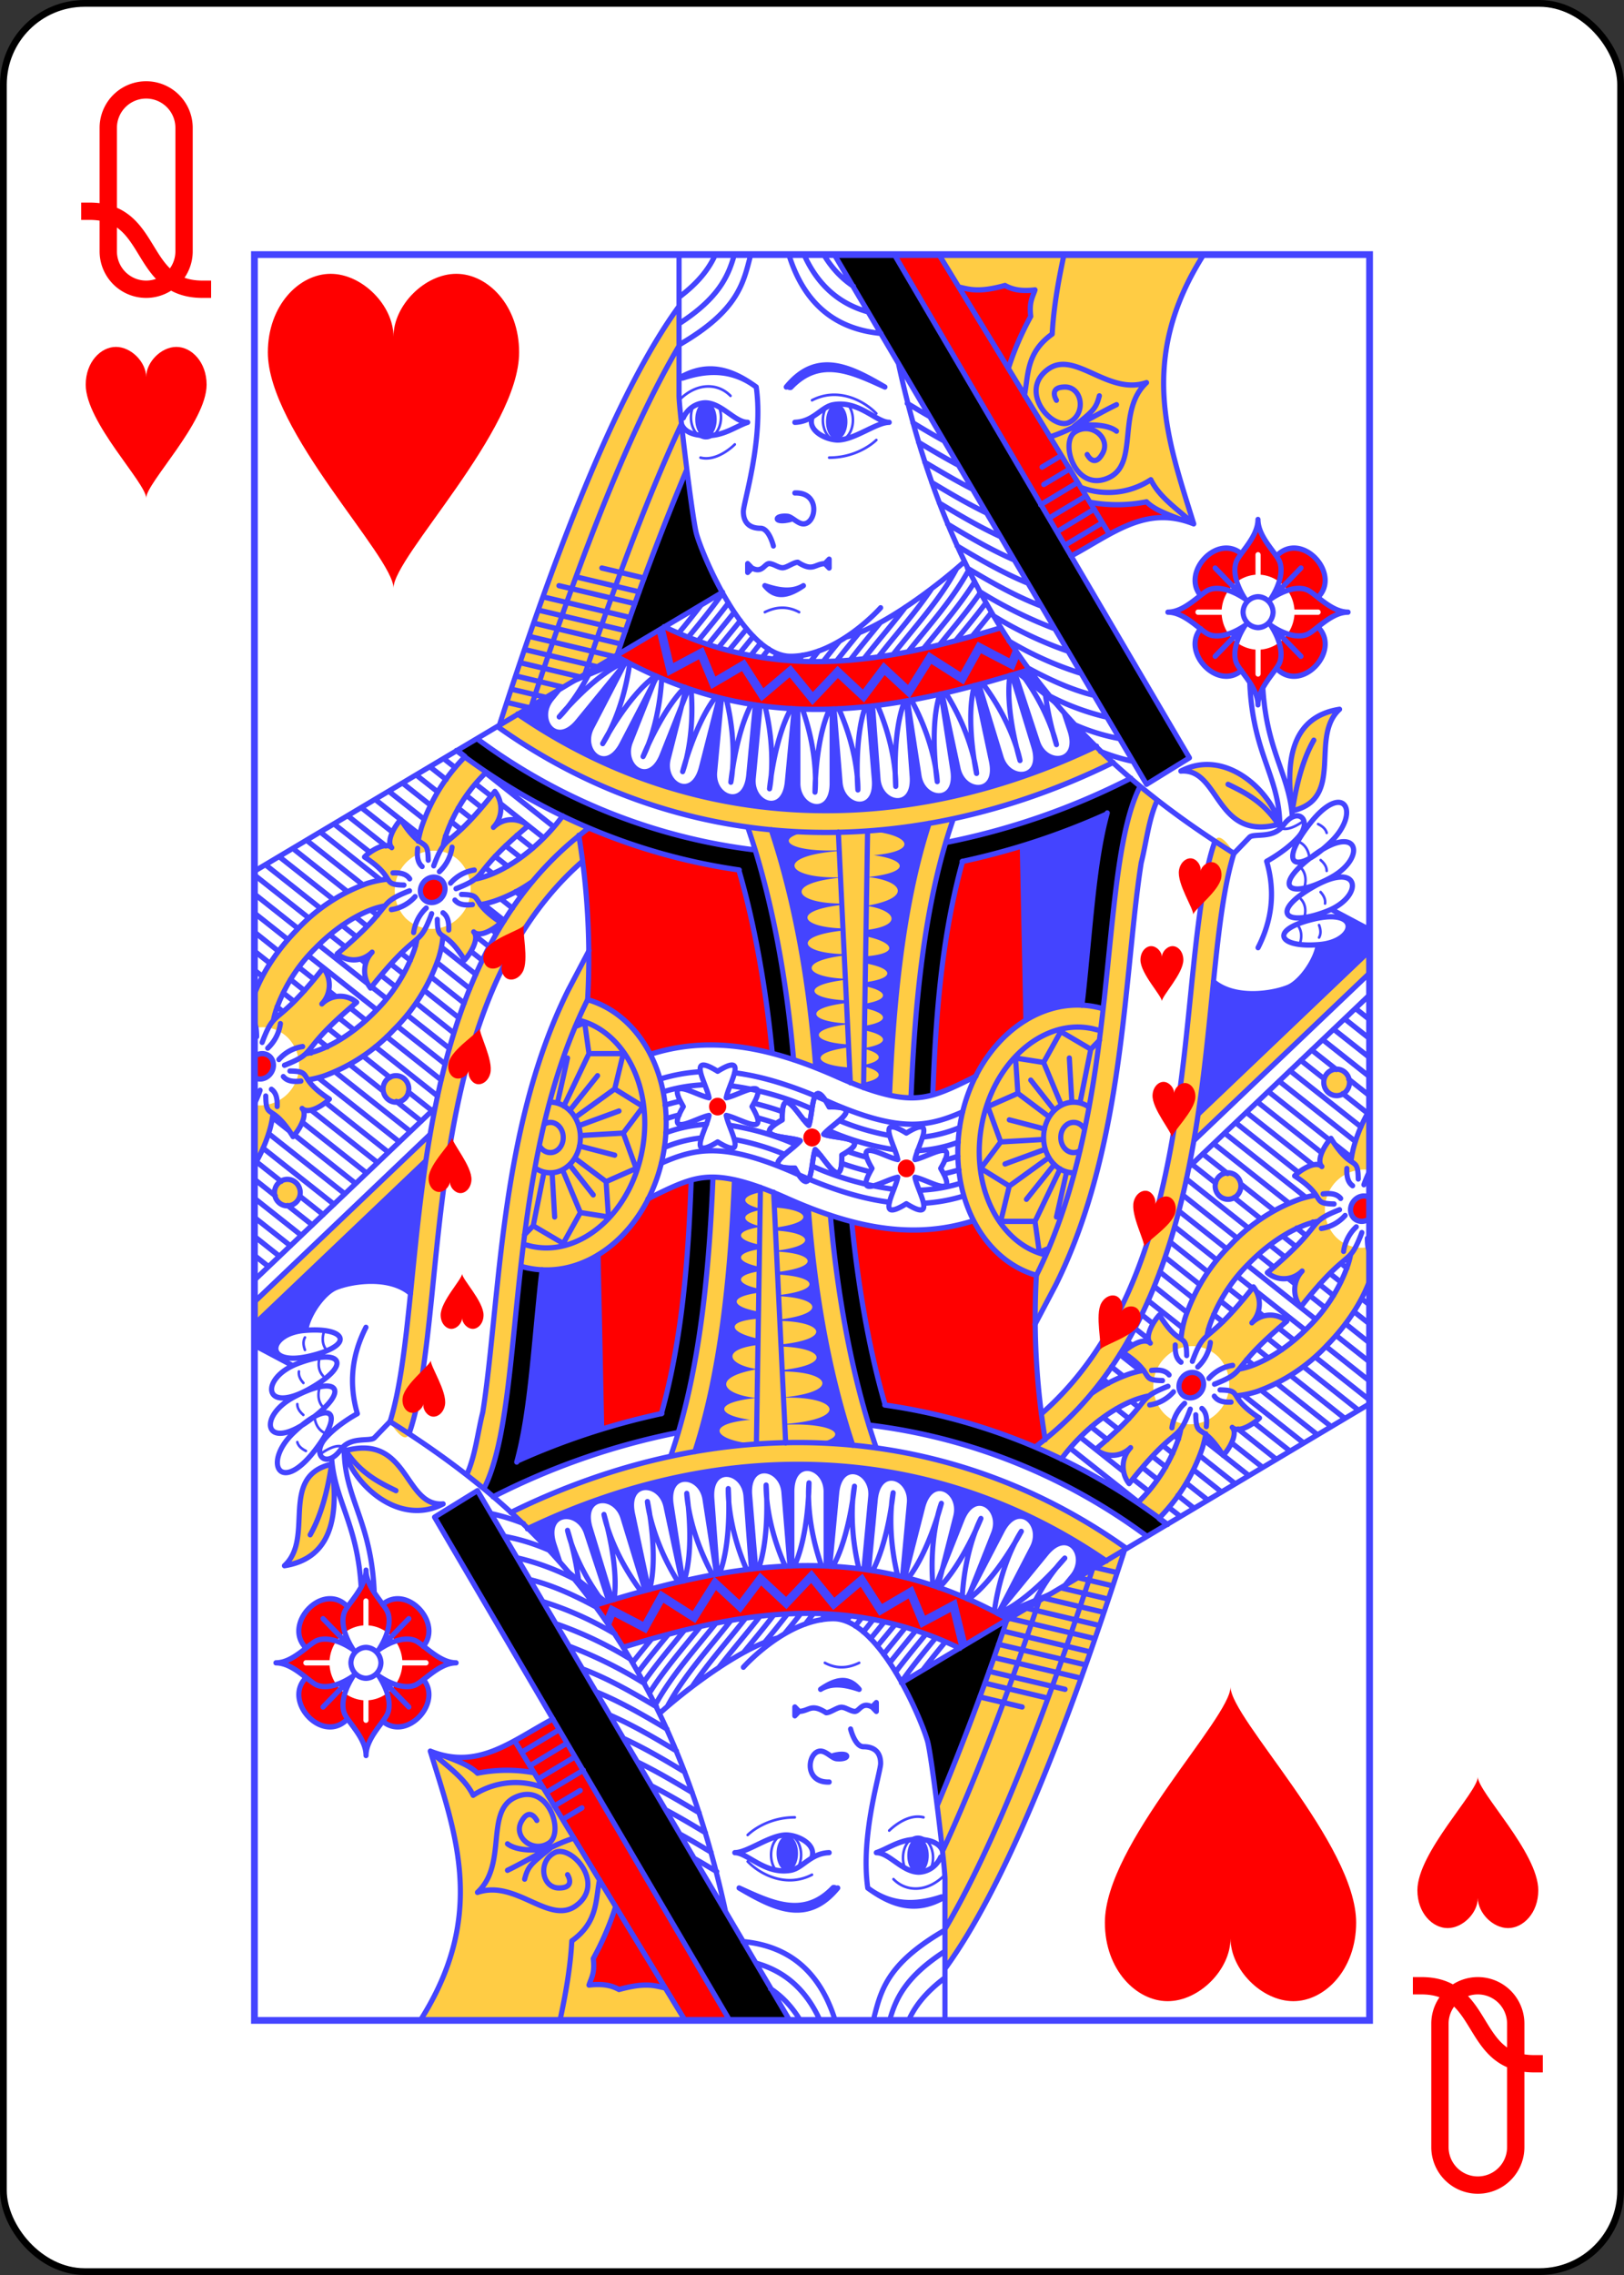 <svg xmlns="http://www.w3.org/2000/svg" xmlns:xlink="http://www.w3.org/1999/xlink" width="240" height="336" class="card" preserveAspectRatio="none" viewBox="-120 -168 240 336"><rect x="-120" y="-168" width="240" height="336" fill="#333333" stroke="none"/><defs><symbol id="h" preserveAspectRatio="xMinYMid" viewBox="-500 -500 1000 1000"><path fill="none" stroke="red" stroke-linecap="square" stroke-miterlimit="1.5" stroke-width="80" d="M-260 100c300 0 220 360 520 360M-175 0v-285a175 175 0 0 1 350 0v570a175 175 0 0 1-350 0Z"/></symbol><symbol id="a" preserveAspectRatio="xMinYMid" viewBox="-600 -600 1200 1200"><path fill="red" d="M0-300c0-100 100-200 200-200s200 100 200 250C400 0 0 400 0 500 0 400-400 0-400-250c0-150 100-250 200-250S0-400 0-300Z"/></symbol><symbol id="g" preserveAspectRatio="none" viewBox="0 0 1300 2000"><path fill="none" stroke="#44F" stroke-linecap="round" stroke-linejoin="round" stroke-width="3" d="M1197.9 650c10 3 25.5-8.8 25.5-8.8m-6.2 23.8c12.8 5 12.8 20 12.8 20m-11.2 8.4c10.4 9.1 5.2 23.2 5.2 23.2m-4 13.4c9.4 10.1 2.8 23.6 2.8 23.6m-7.4 5c9.3 10.2 2.6 23.6 2.6 23.6m22-137.2c5 2.4 8.8 5.5 10 10m-7 30.8c4.2 3.6 7 7.5 7 12.2m-7.1 24c3.7 4 5.9 8.4 5.2 13m-7 24.4c2 5.2 2.4 10 0 14.1M595 405c12.7-6 25.9-7.3 40 0M495 165c20-20 45-20 60-5m-35 70c20 5 40-15 40-15m90-50c30-15 60 0 75 15v0m-55 50c35 0 55-20 55-20m-183.5-37.7a30 30 0 0 1 2.4 12c0 13-7.8 23.6-17.5 23.6-9.6 0-17.5-10.6-17.5-23.6 0-5 1.1-9.5 3-13.2m181 0c3 4.3 4.8 10 4.8 16.4 0 13-7.8 23.6-17.5 23.6-9.6 0-17.5-10.6-17.5-23.6a29 29 0 0 1 4-14.9"/><use xlink:href="#a" width="75" height="75" transform="rotate(30 -1675.2 2423.7)"/><use xlink:href="#a" width="75" height="75" transform="rotate(15 -3471.3 4392.8)"/><use xlink:href="#a" width="75" height="75" transform="rotate(3 -17229.3 20239.6)"/><use xlink:href="#a" width="75" height="75" transform="translate(1020.4 777)"/><use xlink:href="#a" width="75" height="75" transform="rotate(10 -3314.1 6448)"/></symbol><symbol id="f" preserveAspectRatio="none" viewBox="0 0 1300 2000"><path fill="none" stroke="#44F" stroke-linecap="round" stroke-linejoin="round" stroke-width="6" d="M545.8 382.4 0 698.4M210 967 0 1161.5m911.9-6c99.4-194.1 70.8-455.5 120-552.1M388.5 843.9c63.5 17.8 102.7 91.8 88.7 171.9-14.9 84.8-83.8 144.3-154 132.8-3.6-.6-7.1-1.3-10.5-2.2m597.3 65.2 24.2-44.7c54.8-107.1 71.6-230.6 83-336.7 5.8-53 10.1-101.8 16.6-141.4 5.9-22.7 8.5-47.9 17.9-69m67.8 45.3c-10 28.2-15 61.7-19.9 99.2-7.3 57.2-12.2 123.8-22.2 192.2-19.1 132.1-56.7 268.7-159.9 356.4M378.1 657.7A822.1 822.1 0 0 1 388.4 844M158 1322.2c46.1-143 3.6-495.2 220.7-664.3l11-8.6m866 92.5 44.4 22.9M750.7 123c68.4 306.5 222 452.1 391 555.1M283.4 534.6c211 146.2 474 157.4 717.8 40.6m-741.7-26.9a691.3 691.3 0 0 0 324.3 126m222-8.4a842.2 842.2 0 0 0 216-72.9m-40-36.2c-230.8 107.5-475.5 97-675-36.5M1101 972.8l199-184.3M895.2 670l4.2 196.8M825 687.4a858.5 858.5 0 0 0 168.4-53.7m-758-72A716.8 716.8 0 0 0 565.2 697m429-64.6c-15.8 55.6-19.4 128-28.3 207.8l-1.2 9.9M714.8 652.8l-4.7 290.8M680.7 654l14 284m120-298.7c-34.7 96.2-45 214-49.3 315.8M575 648.3c29.4 82.4 45.9 177.7 53.6 263.7m162.3 37.6c3.5-90 10.5-178 34.7-262.5m-39-43c-32 95.3-42 210.6-46.2 308m-86-31.1c-6.8-88.6-22.2-182.8-52-269.7m-37.5 46.5c19.2 63.6 32.2 140 38.8 206.9M676 0l364 600 50-30L746 0m206.3 341.3c48.6-25.4 87.1-58 142.7-36.3-29.7-93.6-66.3-185.7 11.6-305m-110 316.6L798 0m190.4 303.8-43.7 25.5m34.4-41L936 313.7m33.5-40.4-43.1 25.2m33.4-40.4-43.3 25.3m34-40.6-30.3 17.6m20.5-32.8-22.5 13.1M1040 145c-45 15-83.6-37.4-115-15-35 25 5.6 69.7 25 60 20-10 15-40-5-40s-10 15-10 15m105-20c-35.2 31.8-8.6 91.2-43.6 107.5-39 18-57.9-39.3-40-51.4 18.6-12.4 42.3 6.7 32.4 24-9.8 17.5-18 1.4-18 1.4m-43.4-20c26.7-8.2 51.7-24.3 77.6-36.5m-50 25c22.6-17.7 26-20.2 30-35m-30 35c17.8-3.5 40-2.7 50 5m-41.8 63.6a92.3 92.3 0 0 0 81.8-8.6c10.2 20.3 32 34 50 50m-121-24.5a180 180 0 0 0 66-.5c9 8.9 24.6 14.4 40 20M821 36.7c12.5 2.7 23 6.6 54-1.7 7.9 4.2 17.7 7 35 5-2.7 8.2-7.1 13.5-5 30a324.7 324.7 0 0 0-26 58.7m18.7 30.7c4.7-23.8 2-48.2 32.3-69.4 1.6-29.3 7-59.5 13.8-90M421.1 454.3c169.1 93.5 326.4 63 482.2 15.8m-33-47.5c-135 40-258 61.8-392.7-1.2m664.2 257L1160 660c5-5 27.8 2.1 39.4-13.5 16.8-22.6 34.8-5.7 17.5 13.3-14.3 15.7-36.9 27.4-36.9 27.4 10.5 34.9 6 67.3-10 97.8m60-140c40-50 60.5-13.6 25 20-39.9 37.7-63.6 28.3-25-20v0m5.5 35c52.2-37.1 61.9 3.5 18.6 26-48.7 25.4-69 9.9-18.6-26v0m.2 35.4c54.3-29.7 58.2 11.9 14.3 28.4-49.4 18.6-66.7.4-14.3-28.4v0m-.4 37.1c55-12.6 48.8 25.7 6 29-48.2 4-59.2-16.8-6-29v0m4.9 29.4c-3.4 19.3-21.5 42.7-35.2 48.1-18.5 7.3-62.3 13.9-87-6.6M586.6 977.7c7 1.8 14.2 4 21.7 6.4m-128.5-5.3c5.1-1.7 10.2-3.1 15.4-4.3m346-44c-31 15.4-48.7 22.6-66.2 24.2-18.4 1.7-44.4-1.3-95.5-23.4-56.2-24.4-104.6-36.5-149.6-36.1a233.6 233.6 0 0 0-68 10.5m34.7 53.1c-6.1 1.3-12.1 2.8-18 4.6m136.7 7.3c-11.6-4-22.5-7-33-9.5m65 21.5-7.3-2.9m106 34a309.3 309.3 0 0 1-77.5-22m152 13.5a162.3 162.3 0 0 1-47.5 9.6m-248.5-74.6a190 190 0 0 0-48 8m173.3 19.3a351.2 351.2 0 0 0-94.7-26.2M740 997.7a296 296 0 0 1-58-16.8m140.1 7.8a155 155 0 0 1-43 10.8m-259-74a202.8 202.8 0 0 0-46.8 8.2M825.5 971c-17.4 7.5-32.1 12-47.7 13.5-24.9 2.2-56.5-2.6-110.2-25.8-41-17.7-76-28.1-108-32m362.8 206.7c-1.3-.6-2.7-1.1-4.1-1.5-48.8-13.6-83-73.8-70.9-143.5 13-73.8 71.3-121.3 125.4-112.4 2.8.4 5.4 1 8 1.7 2 .5 3.8.8 5.6 1M955 1040c-19.3 0-35-18-35-40s15.7-40 35-40c6.6 0 12.8 2 18 5.7m-10.5 49.1a13.5 13.5 0 0 1-7.5 2.3c-8.3 0-15-7.6-15-17.1 0-9.5 6.7-17.1 15-17.1 5.3 0 9.9 3 12.6 7.7m-26.8-27.2L920 915l-32.7-5 2.7 40-35 15 15 40-23.2 30 33.2 20-10 40h40l5 35m5-215 20-35 35 20-12.6 60.7M975 900l10.3-10.3M910 1095l29.3-59.5M880 1055l46.2-32.4M870 1005l50.1-2.8M890 950l36.3 26.5M905 935l27.7 34.2M950 910l2.9 49.5M880 980l41.2 10.4M875 1030l46.9-16.7M900 1070l32.5-39.5M915 1130l11.1-4.4m8.9-35.6 11.8-51M217.6 729.2a13.8 15 45 0 1-20.3 1 13.8 15 45 0 1 .8-20.4 13.8 15 45 0 1 20.4-.9 13.8 15 45 0 1-1 20.3v0m2.3 16.3c4.3 3 7.2 8.2 6.7 19.5m7.2-33.9c3.4 4 9 6.4 20.5 5.1M181 707c-3-4.2-8.2-7.2-19.5-6.7m34-7.2c-4-3.3-6.5-9-5.2-20.5m10 67.5a46.4 46.4 0 0 0-14.7 27.7m1.7-40.6a46.4 46.4 0 0 1-27.7 14.7m69-30a46.4 46.4 0 0 1 27.7-14.8m-40.7 1.8a46.4 46.4 0 0 0 14.8-27.7M213.2 753c.4 28 7 7 31.8 46 7-7.1 17.7-24.8 10.6-31.9 7 7.1 24.7-3.5 31.8-10.6-38.9-24.7-18-31.3-46-31.8m-67.1-10.6c-28-.5-7-7-46-31.8 7-7 24.8-17.7 31.8-10.6-7-7.1 3.6-24.8 10.6-31.8 24.8 38.8 31.4 18 31.9 46m4 60.6c-15.7 41.1-14 14.2-71.2 84.3a30.5 30.5 0 0 1 1.8-40.7 30.5 30.5 0 0 1-40.7 1.8c70.1-57.2 43.2-55.5 84.3-71.3m54.2-2.4c41-15.8 14.1-14.1 84.2-71.3a30.5 30.5 0 0 0-40.6 1.8 30.5 30.5 0 0 0 1.7-40.7c-57.1 70.2-55.4 43.2-71.3 84.3M0 908.1a13.8 15 45 0 1 18.5.7 13.8 15 45 0 1-1 20.3 13.8 15 45 0 1-17.5 3m19.8 13.3c4.3 3 7.2 8.2 6.7 19.5m7.2-33.9c3.4 4 9 6.4 20.5 5.1m-54 4-.2.1m28.5-28.5A46.4 46.4 0 0 1 56.2 897m-40.7 1.8A46.4 46.4 0 0 0 30.3 871m-17.1 82c.4 28 7 7 31.8 46 7-7.1 17.7-24.8 10.6-31.9 7 7.1 24.7-3.5 31.8-10.6-38.9-24.7-18-31.3-46-31.8M0 870.7c1.7 2.4 2.4 6.4 2.6 15.1m4 60.7a155 155 0 0 1-6.5 15.2M35 918.2c41-15.8 14.1-14.1 84.2-71.3a30.5 30.5 0 0 0-40.6 1.8 30.5 30.5 0 0 0 1.7-40.7C23.2 878.2 25 851.2 9 892.3m13-24.7c.7-3.5 1.7-7.3 3-11.3a183.6 183.6 0 0 1 45.5-70.2c23-23 48.7-38.8 70.2-45.6 3.8-1.2 7.4-2 10.7-2.7m38 38.1c-.6 3.4-1.5 6.9-2.7 10.7a183.6 183.6 0 0 1-45.5 70.2c-23 23-48.8 38.8-70.3 45.6-3.4 1-6.7 1.9-9.8 2.5m1.7 29.8c6-1 12-2.4 18-4.3a208.2 208.2 0 0 0 81.6-52.4 208.2 208.2 0 0 0 52.4-81.6c2.6-8.1 4.3-16.3 5-24.3m-64.3-64.7c-8.1.7-16.4 2.4-24.6 5A208.2 208.2 0 0 0 49.3 765c-23 23-39.9 48.2-49.3 72.7m263.4-101.3a144 144 0 0 0 15.4-3.8 179 179 0 0 0 45.6-22.7m-79-141.1a206.7 206.7 0 0 0-50.6 79.8c-1.6 5.3-3 10.6-3.9 15.8M220 670c.6-3.6 1.6-7.5 3-11.7a183.6 183.6 0 0 1 47.4-72.1m89 49.5a219.5 219.5 0 0 1-20.2 23.1c-23 23-48.8 38.8-70.3 45.6-3.5 1-6.8 2-10 2.6M.2 1030.8a168 168 0 0 0 16.7-36.4 113 113 0 0 0 4.6-20.2m31.5 92.3 27.2 20.9m-78-60 29 22.3m7.5 27.3 28.8 22.1M0 1047.3l24.3 18.7M0 1068.8l54.6 42M0 1090.5l42 32.2M0 1112l29.2 22.5m-29.2-1 15 11.6m1.5-149.6 89 68.4M10 1012l82.8 63.7M74.4 932.3 169 1005m-85.8-44.4 73 56.2m-90-47.7 77.4 59.4M56 982.8l74.8 57.5M47 997.4l71 54.7m-97-74.8 19.7 15.2M178 861.2l49.3 37.9m-91-70 17.7 13.6m-78.7-60.5 56.4 43.3M0 724.2l50.7 39m116 110.8 55.7 42.8M62.9 794.1l79.7 61.3M0 745.8l38.8 29.8m115.4 110.3 63.6 49m-106-81.6 18.1 14m-43.3-33.4 8.3 6.4m-43-33 17.7 13.6M0 767.3 28 789m113 108.2 72.6 55.9m-115-88.5L116 878m-74-57 16.4 12.7M0 788.8l18.2 14m161.2 145.6 27.7 21.3m-80.4-61.9L158 932m-72-55.5c5 4 10.2 7.9 15.3 11.8m-67.8-52.1 12.8 9.8M0 810.4l9.2 7m156.3 141.8 29 22.3m-83.2-64 37.3 28.7M74.1 889l10.9 8.4M26.3 852l7.1 5.5m60.2 67.9 88.1 67.7M63 902l3 2.3m151.9-120 40.3 31m-197.5-152 66 50.7m86.6 88.2 37.8 29.2m-67-51.6 3.9 3m-52.6-40.5 8 6.1m-98.6-75.8 63.7 49m97.7 96.7 38.4 29.6M171 791.2l10.8 8.2m-63.6-48.9 13.3 10.3m-102.7-79 63.5 48.8m105.4 102.6 40.7 31.3m-79.4-61 14.5 11.1m-71.3-54.9 16.8 13M12.8 691l64.3 49.5m111.4 107.2 44 34m-84.8-65.4 16.7 12.8m-40.7-31.3 6.1 4.8M88 770.4l18 13.8M0 702.7l63.5 48.8m213 13 5.7 4.5M108.7 635.5l44.5 34.3m105.3 102.5 15.3 11.7M92.7 644.8l42 32.2m117.8 112.2 13.3 10.2M76.8 654l70.5 54.3m133.2-26.8 14.7 11.3m-65.8-50.6 11.4 8.8m-68.2-52.5 32.5 25m99.5 98 6.3 5m-41.6-32 8.6 6.6m-55.3-42.5 5 3.7m-71-54.5 41.5 31.9m89.4 90.3 13.4 10.3M140.6 617l51.9 39.9m74.3 78.7 24.5 18.8M124.6 626.3l36.2 27.8m125.8-32.5 50.6 39m-79.3-61 18 13.7m-55.4-42.5L234 581m71.8 76.8 18.8 14.5m-77.4-59.6 17.6 13.6M204.5 580l19 14.6m69.3 74.9 17.5 13.4m-72.8-56 15.7 12m-64.7-49.6 25.2 19.3m56.1-21.4 79.3 61m-112.6-86.7 8.9 6.9m388.1-53.8v84.3c0 30 40 40 40 0v-84.3m-34.6.2c19.6 54.5 14.6 94 14.6 94m17-94c-17 35.9-17 94-17 94m22.2-94.3 7 83.6c2.6 29.9 43.3 36.4 40-3.4l-7.1-83m-34.4 2.6c24 52.4 22.3 92 22.3 92m8.7-94.3c-13.5 37.2-8.7 94.3-8.7 94.3m17.1-95.2 6.3 82.7c2.3 30 43 36.9 39.9-3l-6.5-85.3m-34 5.1c23.2 52.4 21.3 91.7 21.3 91.7m10.3-96.5c-14.8 37-10.3 96.5-10.3 96.5m13.8-96.1 13.3 84c4.6 29.6 45.7 33.2 39.5-6.3l-13.7-86.4m-34.2 7.9c28.4 51.2 29.7 91.5 29.7 91.5m3.1-99.2c-12.8 38-3.1 99.2-3.1 99.2m6-97.8 18.2 83c6.4 29.4 47.6 30.6 39-8.5L840.5 488m-33.6 10c31.3 49.4 35 89.6 35 89.6m-2.6-99.6c-10.8 38.7 2.5 99.6 2.5 99.6m3.2-99.3 25.4 81.1c9 28.7 50.2 26.2 38.2-12L883.1 476m-33.3 10.8c35.5 46.5 42.7 86.2 42.7 86.2m-11.8-96.4c-6 39.4 11.8 96.4 11.8 96.4m.6-99.9C927.3 517.5 935 555 935 555m-48.1-80 26 77c9.5 28.3 50.6 25 37.9-12.9l-6.8-19.9m-22.6-25.9A334.2 334.2 0 0 0 935 555m-345.5-44.2-8 82.3c-2.9 29.9 36 43.7 39.8 3.9l8-82.7m-34-2.7c13.7 55.3 5.2 93.4 5.2 93.4m25.2-91c-19.7 34.3-25.2 91-25.2 91m-56-102.5-8 83.2c-3 29.9 35.9 43.7 39.8 3.9L584 510m-33.8-6.2c13.8 55.5 5.2 93.8 5.2 93.8m23.9-88.4c-18.6 34.5-23.9 88.4-23.9 88.4m-52-106.9-21 80.1c-7.6 29 28.6 48.9 38.7 10.2l20.8-79.2m-32.8-9.2c4.6 56.7-9.9 93-9.9 93m38.7-84.8c-24.5 30.8-38.7 84.8-38.7 84.8m-30.6-108.1-30.3 74.3c-11.3 27.8 22 52.2 37 15.1l30.7-75.3M474.8 480c-3.2 55.4-21.7 88.5-21.7 88.5m48.8-78.5c-28 27.5-48.8 78.5-48.8 78.5m-20-107.9-40 75c-14.1 26.5 16.5 54.1 35.3 18.8l41-76.7M437.5 463c-8.2 58-31.5 90.8-31.5 90.8m61.8-76.8C435 499.8 406 553.9 406 553.9m-51-61-8.6 10.2c-19.3 23 4.9 56.3 30.6 25.7l57-67.7m-42.5 11c-17.7 34.3-36.2 51.5-36.2 51.5m78-63c-37.4 14.8-78 63-78 63m-69.5 8.7c72-217 142-384.2 209-473.5M323 511c58.6-174.4 116-315.1 171.4-406.6M385 475.9c38.3-111.1 76-207.3 112.9-284.3m-75 261.6A2989.7 2989.7 0 0 1 504 243.5M294.4 507.2l25.7 5.9m-20.6-20.9 40.5 9.3m-35.4-24.3L360 490m-50.3-27.8 70.2 16.2m-65-31.1 85 19.6m-79.6-34.5 99.5 23m-94.1-38L427.2 441m-96.1-38.3L432.6 426m-96-38.3L437.8 411M355 375l88.6 20.4M375 365l73.5 17M405 355l49.4 11.4M495 0v160c0 15 15 135 20 155s55 140 110 140 105-55 105-55m88.7-44.6c-18.7 34.5-48.7 66-74.2 97.6m14.5-53.8c-15.6 19.9-32.9 39.1-48.3 58.4m78.9-79.4c-18.5 26.8-41.9 52-62.2 77.4m-22.2-27.4c-9.1 10.7-18.1 21.4-26.5 32m11-27c43.8-10.8 110.2-61 137.7-85.2m5.3 9.2c-18.1 32.6-46 62.6-70.6 92.5m77.6-79.2c-16.9 26.2-39.2 51-59.6 75.6m66.2-63.3c-14.4 20.3-31.6 39.8-47.7 59.2m54.3-47.8c-11.2 14.6-23.5 28.9-35.4 43m41.8-32a1432 1432 0 0 1-22.3 26.7m-107.2-15.2c-12 14.3-24.2 28.4-35.3 42.6m-36.7-10.4-9.6 12m34-23.2a881 881 0 0 0-19 23m-53-8.5-4.8 5.9m17.6-3.2-3.7 4.5m19.6-5.7-5.3 6.6m-51.9-28-15.9 19m24.4-11.3c-4 4.7-7.8 9.4-11.6 14.1m21-7.4-7.7 9.5M559.4 405c-10 12.3-20.4 24.5-30.5 36.6m37.6-27C558 425 549.3 435 541 445.2m32.9-21.3L553 448.5m-32.7-51c-8.3 10.5-17 21-25.8 31.3m51.3-45.4c-12.2 17.1-26.3 33.6-40.1 50m46.9-38.9c-11.3 14.6-23.5 28.9-35.4 43m434.5-96.4h1M819 329.9c20.9 12 50.8 29.6 82.5 42.2M808 305.2c19.4 11.2 47.3 27.8 77.6 40.6m-87.2-64.4c17.8 10.3 43.3 25.5 71.3 38m-80.1-61.3c16.2 9.3 38.7 22.7 63.7 34.5m-71.8-57.4c14.5 8.2 33.8 19.7 55.4 30.4m-62.7-53c12.5 7.2 28.5 16.7 46.4 25.9m-53-48c10.1 5.9 22.4 13.1 36.1 20.4M761 168.5c7.7 4.4 16.5 9.6 26.1 14.9m44.1 171.8c22.3 12.8 53.5 30.9 86.2 42.9m-72.2-16.6a508.3 508.3 0 0 0 87.8 42.3m-71.4-14.6a449 449 0 0 0 86.8 40m-68.8-11.5a395.7 395.7 0 0 0 84 36.6m-62.5-6.4c23.6 12.5 50.8 25 77.6 31.3m-51.8.7a289 289 0 0 0 66.8 24m-37.7 8.5a239 239 0 0 0 52.5 15.8m-22.3 14.5a235 235 0 0 0 38 11.3m202.5-143.6c10-3.7 28.2-25.4 48.2-25.4-20 0-38.3-21.7-48.2-25.4-11-4.1-26.8.4-41.8 10.4 10-15 14.5-30.9 10.4-41.8-3.7-10-25.4-28.2-25.4-48.2 0 20-21.7 38.3-25.4 48.2-4.1 11 .4 26.8 10.4 41.8-15-10-30.9-14.5-41.8-10.4-10 3.7-28.2 25.4-48.2 25.4 20 0 38.3 21.7 48.2 25.4 11 4.1 26.8-.4 41.8-10.4-10 15-14.5 30.9-10.4 41.8 3.7 10 25.4 28.2 25.4 48.2 0-20 21.7-38.3 25.4-48.2 4.1-11-.4-26.8-10.4-41.8 15 10 30.9 14.5 41.8 10.4v0m-124.5-45.3c-20.5-26 19.6-68.2 47.6-46.8m90 49.9c27.7-26.6-19.4-76.2-48.4-46.7m-88.2 82.2c-23 26 19 70.6 47.4 47.4m89.1-49.4c28 26.6-19.3 76.4-48.4 46.8M1155 390l-35-35m65 35 35-35m-65 65-35 35m65-35 35 35m-59.6 31.4c3.8 80.8 35.1 104.7 35 162m-19.8-157.7c4.3 71.5 30.5 97.5 34.3 145.3m-14.9 9c-10.2-37.4-63-86.3-115-60 46-3.6 39.7 80.6 115 60v0m.4 3.1c-17.5-27.4-38.9-38-60.4-48.1m75 30c-9.7-63.4 2.7-107 55-115-35.6 31.8 7 101.2-55 115v0m0 0c5-32 12.8-59.3 25-80M623 0c18.2 57 55.4 84.5 107.5 89.3M640.7 0c16.1 35 41.5 56 74.7 64.9M663.9.4c9.3 15 20.9 26.9 34.4 35.5m-203 66.2C564.8 63 570 31.8 578.6 0M495 78.3c46.2-29 57.5-53.9 64.5-78.3M495 48.3c23.5-17.2 35.3-33 42.4-48.3M605 330s-5-20-15-20-20-4-20-19c0-10 23.7-81.5 15-141-27.2-19.3-56-29.6-90-10 1.7-.4 3.5.2 5.1-.4 29.9-9.6 58.2-9.2 84.9 10.4m35 0c36-42.8 75.4-22.4 115 0-37.6-16.5-75-35-109.5.2-1.1 1.2-4.2-1.4-5.5-.2v0m10 120c30.4-1 25 35 10 35-6.6 0-13.4-8.2-18.7-8.6C605 295 605 305 625 300m-50 50v10l5-5-5-5v0m95-5v10l-5-5 5-5m-90 10c12 6.3 14.5-4.8 20-5 5 0 10.7 4.7 15.7 4.7s12.8-6.2 17.8-6.2c17.8 11 19.3 2 31.5 1.5m-70 25c13 15.6 28.6 10.9 45 0-13.5 8-29 5.2-45 0v0m-95-190a29 29 0 0 1 25.4-17.1C544.9 168 560 190 575 190m-77.2 1.6c3.3 9.6 14.7 13 27.2 13.4 21.5 1 35-10 50-15m55 0c22-.8 30.6-17.6 45-20 30-5 50 20 65 20m-90-5c-5 15 17 25 30 25 19.2.1 45-20 60-20M283.4 534.6c211 146.2 474 157.4 717.8 40.6M180 945a15 15 0 0 1-15 15 15 15 0 0 1-15-15 15 15 0 0 1 15-15 15 15 0 0 1 15 15v0m0 0a15 15 0 0 1-15 15 15 15 0 0 1-15-15 15 15 0 0 1 15-15 15 15 0 0 1 15 15v0M53.4 1062.4a15 15 0 0 1-15 15 15 15 0 0 1-15-15 15 15 0 0 1 15-15 15 15 0 0 1 15 15v0m1042.6-59.6 204-189M540 1005c-36.8 22.2-13.1-13.8-10-30-16.2 3.1-52.2 26.8-30-10l-3.5-6.2c-14.3-27.7 18.3-6.7 33.5-3.8-3.1-16.2-26.8-52.2 10-30 36.8-22.2 13.1 13.8 10 30 15.6-3 49.5-25 32.3 6a122 122 0 0 1-2.3 4c22.2 36.8-13.8 13.1-30 10 3.1 16.2 26.8 52.2-10 30v0m90 29.6c-43 .9-4.4-18.5 6.3-31-15.5-5.4-58.6-2.9-21-23.6-.8-43 18.6-4.4 31 6.3 5.5-15.5 3-58.6 23.7-21 43-.8 4.4 18.6-6.3 31 15.5 5.5 58.6 3 21 23.7.8 43-18.6 4.4-31-6.3-5.5 15.5-3 58.6-23.7 21v0m540-647.2a18 18 0 0 1 17.5 17.5 18 18 0 0 1-17.5 17.5 18 18 0 0 1-17.5-17.5 18 18 0 0 1 17.5-17.5v0"/></symbol><symbol id="e" preserveAspectRatio="none" viewBox="0 0 1300 2000"><path d="m676 0 364 600 50-30L746 0ZM504.2 244c-26.8 60.5-54 131-80.9 209.2l122.2-71A340.6 340.6 0 0 1 515 315a1026 1026 0 0 1-10.9-71zM259.5 548.3l-24 13.5A722.5 722.5 0 0 0 565 697.3c19 64 32 140.4 38.5 207.4 7.8 2 15.9 4.3 24.6 7a1132.4 1132.4 0 0 0-44.4-237.5 690.4 690.4 0 0 1-324.2-125.9Zm762.3 44.7A822.3 822.3 0 0 1 806 665.4c-27.7 90.5-36.6 196.9-41 289.7 3.3 0 6.8-.1 10-.4 5-.5 10-1.4 15.5-4 3.8-91.1 10.8-179.2 34.7-263.5A822 822 0 0 0 993.8 633c-15.4 54.9-19 127.2-28 207a67 67 0 0 1-1.5 10c4 .3 8.3.7 12.6 1.4l11.5 2c13.4-106.2 18-200.1 43.5-250z"/></symbol><symbol id="d" preserveAspectRatio="none" viewBox="0 0 1300 2000"><path fill="#44F" d="M526.4 166.7a12.5 20 0 0 0-12.5 20 12.5 20 0 0 0 12.5 20.1 12.5 20 0 0 0 12.5-20 12.5 20 0 0 0-12.5-20.1zm152.4 2.5a12.5 20 0 0 0-12.5 20 12.5 20 0 0 0 12.5 20.1 12.5 20 0 0 0 12.5-20 12.5 20 0 0 0-12.5-20.1zM478.6 423.9l-9.7 2.5 1.2 4.8 11.6 46.2 36.5-19 14.4 33.7 35.8-20.4L591 506l33-27.2 26.4 31.5 29.8-30.6 30.5 27.6 24-31 29.2 26.3 25.2-39 37.7 23.4 20.2-35.4 38.2 19.3 6.6-15.5-6.7-10-5 11.8-37-18.8-19.9 34.6-37.2-23-24.1 37.4-28.6-25.8-24 31-29.5-26.8-28.8 29.6-25.7-30.6-32 26.4-21.7-32.9-34.2 19.6-14.2-33.4-34.9 18.1-8.4-33.8zm-57.3 30.4-114.5 66.3c199.5 133.2 444.2 143.7 674.1 36a684 684 0 0 1-77.5-86.3l-16.3 4.8 57 44.1 6.7 20c12.7 37.8-28.4 41.1-38 12.7L887 475.2l-3.9 1.1 25.5 81.3c12 38.1-29.2 40.6-38.2 12L845 488.3l31.4-10.1c-12 3.4-24 6.6-35.9 9.8l18.7 85.5c8.6 39-32.6 37.9-39 8.6l-18.2-83 33.5-9.9c-11.6 3-23.3 5.8-35 8.4l13.7 86.2c6.2 39.5-34.9 35.9-39.5 6.2l-13.3-84 21.4-4.7c-7.5 1.5-15 3-22.5 4.2l6.5 85.2c3 39.9-37.6 33-39.9 3l-6.2-82.5-5.1.5 7 82.9c3.4 39.8-37.3 33.3-39.8 3.4l-7.1-83.4-2.2.1v84c0 40-40 30-40 0v-84.1l-4.2-.2-8 82.5c-3.8 39.8-42.7 26-39.8-3.9l8-82.3a467 467 0 0 1-5.5-.7l-7.7 79.5c-4 39.8-42.7 26-39.8-3.9l8-83.2-2.6-.6-20.8 79c-10.1 38.8-46.3 19-38.7-10l15.7-59.9-22.7 56c-15.1 37-48.4 12.6-37-15.2l27.2-67-37.2 69.7c-18.8 35.3-49.4 7.7-35.3-18.8l37.8-70.9-53.9 64c-25.7 30.6-49.9-2.8-30.6-25.7l8.6-10.2 77.6-31.2.5-1 1 .4.3.2c-4.4-2.2-8.7-4.6-13.1-7zM993.8 633c-33 14.8-66 26.9-98.8 36.9l4.7 196.8a118.8 118.8 0 0 1 65-16.7l1.2-10c9-79.8 12.5-152.1 28-207zm-207.2 11.2c-23.7 4-47.6 6.9-71.6 8.6 47.2 3.2 63.2 22.5 7 27.5 38.8 5 44.2 19.5-7 24.7 40 4 53.5 23.4-1.5 32.6 34.8 4.9 43.1 22.5-.6 27.4v7.2c32 6.5 40.4 19.5-.5 22.6l-.1 8c30.5 5.1 37.4 16.4-.4 21.4v4.5c25.3 5.1 30.4 14.8-.4 19.8l-.1 5.1c25.8 5.1 31.2 15-.4 20v5c26.3 5 31.8 15-.4 20.1v.8c21 5 24.9 13.5-.4 18.4v1.5c21.5 5.1 25.4 13.6-.4 18.6v5.3c11.7 4.1 22 7 30.7 8.8 4-97.4 14-212.7 46.1-308zm-184.5 7.1c30 86.9 45.4 181.1 52 269.6 8 3 16.7 6.6 25.4 10.4l15 6.4-.9-17c-41-2.6-48-16.7-1-22.7l-.2-3.4c-42-2.4-49.3-16.9-1.1-22.8v-1c-44.1-2-52-17.2-1.2-23.1l-.2-3c-45-2-53-17.3-1.1-23.2v-1.3c-47.5-1.8-56.3-19.8-1.3-26.3l-.1-1.6c-51.2-1.1-61-20.5-1.3-26.7l-.1-2.4c-50-1.4-59.5-20.3-1.3-26.6l-.1-1.6c-56.1-.1-67.6-23-1.5-29.3v-.4c-63.9 1.8-77.9-24.1-1.4-29.8v-.8c-56.5 2.4-77.7-12.6-39.3-20.7-13.5-.5-27-1.3-40.3-2.7zm653.6 90.5a4682.6 4682.6 0 0 0 44.3 22.8zm18.6 9.7-2.2-1.2-2.9 2.4c14 7.3 1.9 26.5-28 28.9-.6 0-1.3 0-1.5.2-2.9 19.4-21 42.8-34.7 48.2-18.5 7.3-62.3 13.9-86.9-7-4.8 46-9.7 97-17.4 149.5L1300 788.2v-23.3c-8.5-4.6-17-9-25.7-13.4z"/></symbol><symbol id="c" preserveAspectRatio="none" viewBox="0 0 1300 2000"><path fill="red" d="m746 0 206.1 341.3c15.3-7.9 29.4-16.5 44-24.3L798 0Zm129 35c-31 8.3-41.5 4.4-54 1.7l58 92c7-19.4 14.2-38.9 26-58.7-2.1-16.5 2.3-21.8 5-30-17.3 2-27.1-.8-35-5zm165 245a180 180 0 0 1-66 .5l23.2 36c26.2-13.8 51.9-23.2 82.6-16.4-15.2-5.7-30.9-11.2-39.8-20.1Zm130 20c0 14.5-11.3 28-19.6 38.2-28.5-21.3-68.6 21-47.7 47.4-9.8 8.2-23.3 19.4-37.7 19.4 14.3 0 27.7 11 38 18.7-22.6 26 19.2 70.6 47.5 47.3 7.4 10 19.5 24 19.5 39 0-16.2 14.1-31.2 21.5-41.6 29 29.7 76.2-20.1 48.3-46.7 9.8-7.5 22.2-16.7 35.2-16.7-12.8 0-25-8.9-34.8-16.6 27.4-26.8-19.7-76.4-48.9-47.1-7.6-10.6-21.3-25.4-21.3-41.3Zm0 37a3 3 0 0 1 3 3v22.6a43 43 0 0 1 39.4 39.4h27.6a3 3 0 1 1 0 6h-27.6a43 43 0 0 1-39.4 39.4V475a3 3 0 1 1-6 0v-27.6a43 43 0 0 1-39.4-39.4H1100a3 3 0 1 1 0-6h27.6a43 43 0 0 1 39.4-39.4V340a3 3 0 0 1 3-3zm-692.2 84.5-56.7 33c169.1 93.3 326.4 62.8 482 15.5a716.2 716.2 0 0 1-32.5-46.6l-.4-.8c-135 40-257.9 61.8-392.4-1.1zm-87.2 228.1-12.5 8.1A824.5 824.5 0 0 1 388.4 844c31.3 8.7 56.6 31 73.1 61.4 15.6-4.1 31.8-7.6 49.3-9.2 6.3-.5 12.7-.9 19.1-1 23.5-.1 48 3 73.8 9.6-6.7-67-19.7-143.3-38.7-207.4a736.4 736.4 0 0 1-174.4-47.7Zm504.8 20.2-70.2 17.4c-24 84.3-30.9 172.4-34.7 263.6 13-2.4 28.4-9.2 50.6-20.2v-.6c14.3-27.1 34.6-49 58.2-63zM208.7 705a13.8 15 45 0 0-10.6 4.7 13.8 15 45 0 0-.8 20.3 13.8 15 45 0 0 20.3-.9 13.8 15 45 0 0 .9-20.3 13.8 15 45 0 0-9.8-3.8zm1047 36.8 44.3 22.9v-.1zM8.7 905a13.8 15 45 0 0-8.7 3.1v24a13.8 15 45 0 0 17.6-3 13.8 15 45 0 0 .9-20.3 13.8 15 45 0 0-9.8-3.8ZM540 955a10 10 0 0 0-10 10 10 10 0 0 0 10 10 10 10 0 0 0 10-10 10 10 0 0 0-10-10zm110 35a10 10 0 0 0-10 10 10 10 0 0 0 10 10 10 10 0 0 0 10-10 10 10 0 0 0-10-10z"/></symbol><symbol id="b" preserveAspectRatio="none" viewBox="0 0 1300 2000"><path fill="#FC4" d="m798.1 0 198 317c30.5-16.1 60.7-26.9 98.9-12-29.8-93.7-66.3-185.7 11.7-305ZM495 59c-67 89-137.2 256.3-209.2 473.6l15.6-9-18 10.9a666 666 0 0 0 291.5 113.7c29.4 82.5 45.9 177.7 53.1 263.5a545.2 545.2 0 0 1 51.5 19.5c42.5 18.4 67.7 23.5 85.8 23.8 4.5-101.7 14.7-219.6 49.4-315.8h-2.1a819.4 819.4 0 0 0 188.6-64l-19.5-18.5C751 664.3 506.4 653.8 307 520.4l116.4-67.3A2623.3 2623.3 0 0 1 504 243.9c-4.6-36.9-9-75.9-9-83.9Zm770 456c-52.3 8-64.7 51.6-55 115 62-13.8 19.4-83.2 55-115zM245.5 568.7a206.7 206.7 0 0 0-50.7 79.8c-1.6 5.3-3 10.6-3.9 15.5a95 95 0 0 1-20.2-24.1c-7 7-17.6 24.7-10.6 31.8-7-7.1-24.7 3.5-31.8 10.6 19 12 23.7 19.8 27 24.9-8 .9-16.2 2.6-24.5 5.2A208.2 208.2 0 0 0 49.3 765c-23 23-39.8 48.2-49.3 72.6v38.6a42.5 42.5 0 0 1 39.7 11.5 44.7 44.7 0 0 1-.9 62.7A46.2 46.2 0 0 1 0 963.2v67.8a150.9 150.9 0 0 0 21.7-57.3c5.2 2.8 12.6 8.4 23.3 25.3 7-7.1 17.7-24.8 10.6-31.9 7 7.1 24.7-3.5 31.8-10.6a77.5 77.5 0 0 1-24.8-21.8 114 114 0 0 0 18.2-4.3 208.2 208.2 0 0 0 81.6-52.4 208.2 208.2 0 0 0 52.4-81.6 112 112 0 0 0 5-24.5c4.8 3 12.7 7.3 25.2 27 7-7 17.7-24.7 10.6-31.8 7 7.1 24.7-3.5 31.8-10.6a87.3 87.3 0 0 1-24-20.3c5.1-.8 10.3-2.1 15.4-3.7 15-4.8 30.3-12.4 45.4-22.5-155.4 181.2-124.4 482.7-166.2 612.2 0 0 17.1 27.8 22.3 13.2 10-28.3 15.2-62 20-99.7 7.4-57.2 12.3-123.8 22.3-192.2 19.1-132.1 56.7-268.7 159.9-356.4l-3.8-29.2 11-8.6-30.4-13.6a219.5 219.5 0 0 1-20.1 23.1c-23 23-48.8 38.8-70.3 45.6-3.5 1-6.8 2-9.8 2 9.7-9.2 12.9-21 60.1-59.5a30.5 30.5 0 0 0-40.6 1.8 30.5 30.5 0 0 0 1.7-40.7c-39.7 48.8-51 50.6-59.9 61.5.2-3.1 1.2-7 2.5-11.2a183.6 183.6 0 0 1 47.5-72.1zm866 8.8a67 67 0 0 0-31.5 7.5c46-3.6 39.7 80.6 115 60-8.1-29.8-43.3-67-83.6-67.5zm-79.6 25.9c-25.5 50-30.1 144.1-42.5 250.3h-2a108 108 0 0 0-10.5-2.3c-70.3-11.5-139.2 48-154 132.8-14.1 80.1 25.1 154.1 88.8 171.6a650.5 650.5 0 0 0 .2-.3l-2 56 24.3-44.6c54.8-107.1 71.6-230.6 83-336.7 5.8-53 10.1-101.8 16.6-141.4 5.9-22.7 8.5-47.9 17.9-69zm-822 71.8c10.7 0 21.4 4 29.8 12.4a44.7 44.7 0 0 1-.9 62.7 44.7 44.7 0 0 1-62.8 1 44.7 44.7 0 0 1 1-62.8 46.2 46.2 0 0 1 32.9-13.3zM151.6 738c-7.2 8.6-16.3 22.2-55.1 53.9a30.5 30.5 0 0 0 40.7-1.8 30.5 30.5 0 0 0-1.8 40.7c31.7-39 45.3-48 54-55.1-.6 3.6-1.5 7.1-2.7 10.9a183.6 183.6 0 0 1-45.5 70.2c-23 23-48.8 38.8-70.3 45.5-3.4 1.1-6.7 2-9.9 2.2 8.4-8.8 13.9-21.4 58.2-57.6a30.5 30.5 0 0 0-40.6 1.8 30.5 30.5 0 0 0 1.7-40.7c-37.6 46.2-49.7 50.3-58.2 59.5.6-3.4 1.6-7.2 2.8-11.2a183.6 183.6 0 0 1 45.6-70.2c23-23 48.7-38.8 70.2-45.6 3.8-1.2 7.4-2 10.9-2.5zM1300 788.5l-199 184.3-5 30 204-189ZM165 930a15 15 0 0 0-15 15 15 15 0 0 0 15 15 15 15 0 0 0 15-15 15 15 0 0 0-15-15zM38.4 1047.4a15 15 0 0 0-15 15 15 15 0 0 0 15 15 15 15 0 0 0 15-15 15 15 0 0 0-15-15z"/></symbol><path id="i" d="M-82.4-130.4H82.4v260.8H-82.4z"/></defs><rect width="239" height="335" x="-119.5" y="-167.5" fill="#fff" stroke="#000" rx="12" ry="12"/><use xlink:href="#b" width="164.8" height="260.8" x="-82.4" y="-130.4"/><use xlink:href="#b" width="164.8" height="260.8" x="-82.4" y="-130.4" transform="rotate(180)"/><use xlink:href="#c" width="164.8" height="260.8" x="-82.4" y="-130.4"/><use xlink:href="#c" width="164.8" height="260.8" x="-82.4" y="-130.4" transform="rotate(180)"/><use xlink:href="#d" width="164.8" height="260.8" x="-82.4" y="-130.4"/><use xlink:href="#d" width="164.8" height="260.8" x="-82.4" y="-130.4" transform="rotate(180)"/><use xlink:href="#e" width="164.8" height="260.8" x="-82.4" y="-130.4"/><use xlink:href="#e" width="164.8" height="260.8" x="-82.4" y="-130.4" transform="rotate(180)"/><use xlink:href="#f" width="164.8" height="260.8" x="-82.4" y="-130.4"/><use xlink:href="#f" width="164.8" height="260.8" x="-82.4" y="-130.4" transform="rotate(180)"/><use xlink:href="#g" width="164.8" height="260.8" x="-82.4" y="-130.4"/><use xlink:href="#g" width="164.8" height="260.8" x="-82.4" y="-130.4" transform="rotate(180)"/><use xlink:href="#h" width="32" height="32" x="-114.4" y="-156"/><use xlink:href="#a" width="26.8" height="26.8" x="-111.8" y="-119"/><use xlink:href="#a" width="55.7" height="55.7" x="-89.7" y="-132.2"/><g transform="rotate(180)"><use xlink:href="#h" width="32" height="32" x="-114.4" y="-156"/><use xlink:href="#a" width="26.8" height="26.8" x="-111.8" y="-119"/><use xlink:href="#a" width="55.7" height="55.7" x="-89.7" y="-132.2"/></g><use xlink:href="#i" fill="none" stroke="#44F"/></svg>